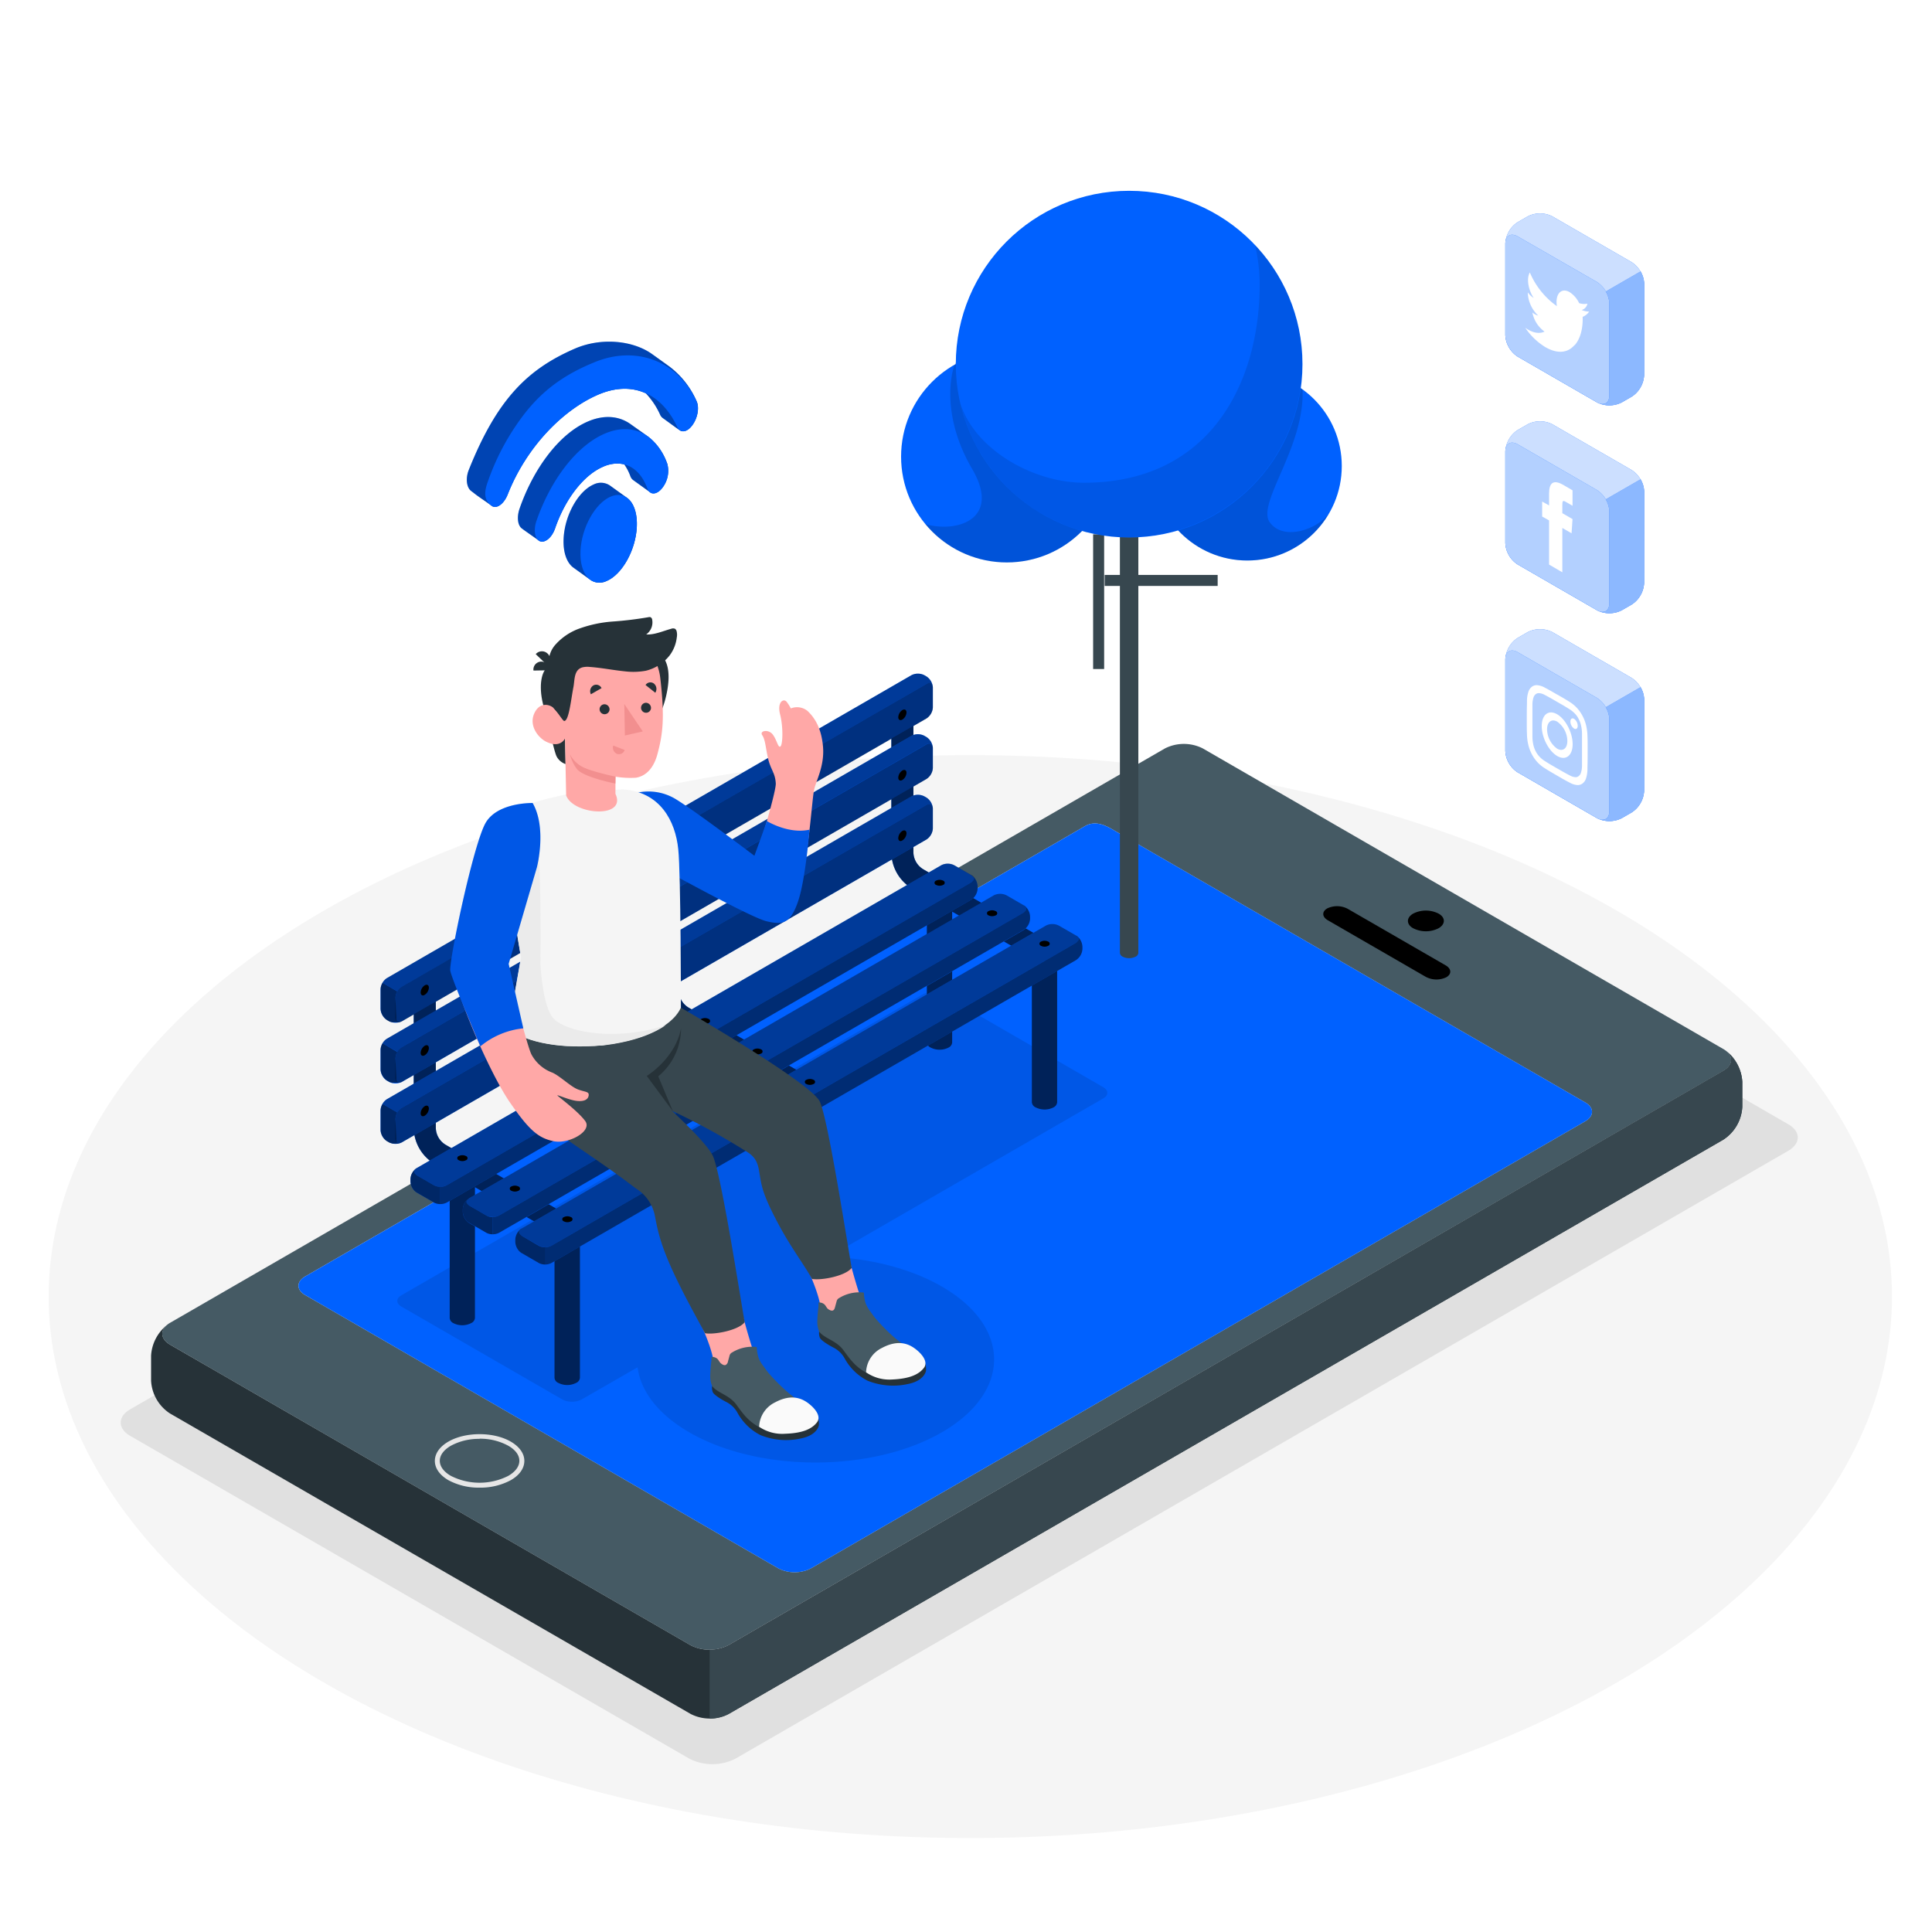 <svg class="animated" id="freepik_stories-online" xmlns="http://www.w3.org/2000/svg" viewBox="0 0 500 500" version="1.1" xmlns:xlink="http://www.w3.org/1999/xlink" xmlns:svgjs="http://svgjs.com/svgjs"><style>svg#freepik_stories-online:not(.animated) .animable {opacity: 0;}svg#freepik_stories-online.animated #freepik--Floor--inject-7 {animation: 1.5s Infinite  linear wind;animation-delay: 0s;}svg#freepik_stories-online.animated #freepik--WiFi--inject-7 {animation: 3s Infinite  linear floating;animation-delay: 0s;}svg#freepik_stories-online.animated #freepik--social-media--inject-7 {animation: 3s Infinite  linear floating;animation-delay: 0s;}            @keyframes wind {                0% {                    transform: rotate( 0deg );                }                25% {                    transform: rotate( 1deg );                }                75% {                    transform: rotate( -1deg );                }            }                    @keyframes floating {                0% {                    opacity: 1;                    transform: translateY(0px);                }                50% {                    transform: translateY(-10px);                }                100% {                    opacity: 1;                    transform: translateY(0px);                }            }        </style><g id="freepik--Floor--inject-7" class="animable animator-active" style="transform-origin: 251.12px 335.56px;"><ellipse id="freepik--floor--inject-7" cx="251.12" cy="335.56" rx="238.53" ry="140.13" style="fill: rgb(245, 245, 245); transform-origin: 251.12px 335.56px;" class="animable"></ellipse></g><g id="freepik--Shadows--inject-7" class="animable" style="transform-origin: 248.254px 331.275px;"><path id="freepik--Shadow--inject-7" d="M33.71,371.61,178.4,455.14a13.2,13.2,0,0,0,11.93,0L462.79,297.83c3.3-1.9,3.3-5,0-6.88L318.11,207.41a13.2,13.2,0,0,0-11.93,0L33.71,364.72C30.42,366.62,30.42,369.71,33.71,371.61Z" style="fill: rgb(224, 224, 224); transform-origin: 248.254px 331.275px;" class="animable"></path><g id="freepik--shadow--inject-7"><ellipse cx="292" cy="246.5" rx="29" ry="16.74" style="opacity: 0.1; transform-origin: 292px 246.5px;" class="animable"></ellipse></g></g><g id="freepik--Device--inject-7" class="animable" style="transform-origin: 245.005px 318.643px;"><g id="freepik--Mobile--inject-7" class="animable" style="transform-origin: 245.005px 318.643px;"><g id="freepik--device--inject-7" class="animable" style="transform-origin: 245.005px 318.643px;"><path d="M43.38,342.79c-2,1.57-1.81,3.8.65,5.21l134.72,77.79a10.88,10.88,0,0,0,9.8,0L446,277.14c2.49-1.44,2.7-3.71.58-5.28a11,11,0,0,1,4.32,8.11v6.48a10.78,10.78,0,0,1-4.9,8.49L188.57,443.58a10.8,10.8,0,0,1-9.81,0L44,365.81a10.8,10.8,0,0,1-4.9-8.49l0-6.49A10.93,10.93,0,0,1,43.38,342.79Z" style="fill: rgb(38, 50, 56); transform-origin: 245px 358.309px;" id="elyp15v5d43tr" class="animable"></path><path d="M44,348l134.72,77.79a10.88,10.88,0,0,0,9.8,0L446,277.14c2.71-1.56,2.71-4.1,0-5.65l-134.72-77.8a10.86,10.86,0,0,0-9.79,0L44,342.35C41.33,343.91,41.32,346.45,44,348ZM280.78,213.81c2.31-1.34,4.72-.57,7,.78l122.5,70.73c2.31,1.33,2.32,3.5,0,4.85L209.86,405.9a9.33,9.33,0,0,1-8.41,0L79,335.17c-2.33-1.34-2.33-3.51,0-4.84Z" style="fill: rgb(69, 90, 100); transform-origin: 245.013px 309.74px;" id="elpxczpjaxbv" class="animable"></path><path d="M446.59,271.86a11,11,0,0,1,4.32,8.11v6.48a10.79,10.79,0,0,1-4.9,8.49L188.57,443.58a10,10,0,0,1-4.92,1.18V427a10,10,0,0,0,4.91-1.17L446,277.14C448.5,275.7,448.71,273.43,446.59,271.86Z" style="fill: rgb(55, 71, 79); transform-origin: 317.28px 358.311px;" id="elzgn41kgawyh" class="animable"></path><path d="M365.73,240.23c-1.81-1-1.81-2.75,0-3.79a7.25,7.25,0,0,1,6.57,0c1.82,1,1.82,2.74,0,3.79A7.25,7.25,0,0,1,365.73,240.23Z" id="el6snu4bxz544" class="animable" style="transform-origin: 369.019px 238.335px;"></path><path d="M124.12,385a16.5,16.5,0,0,1-8.06-1.92h0c-2.27-1.32-3.52-3.1-3.52-5s1.25-3.7,3.52-5c4.44-2.56,11.67-2.56,16.11,0,2.28,1.32,3.53,3.1,3.53,5s-1.25,3.71-3.53,5A16.49,16.49,0,0,1,124.12,385Zm0-12.62a15.19,15.19,0,0,0-7.42,1.77c-1.85,1.07-2.88,2.46-2.88,3.9s1,2.84,2.88,3.91h0a16.42,16.42,0,0,0,14.83,0c1.86-1.07,2.88-2.46,2.88-3.91s-1-2.83-2.88-3.9A15.15,15.15,0,0,0,124.12,372.34Z" style="fill: rgb(230, 230, 230); transform-origin: 124.12px 378.082px;" id="el79ux5zp3j3k" class="animable"></path><path d="M369,252.81l-25.35-14.64c-1.52-.87-1.59-2.25-.17-3.07a5.92,5.92,0,0,1,5.31.1l25.36,14.64c1.51.88,1.58,2.25.16,3.07A5.89,5.89,0,0,1,369,252.81Z" id="elmv9s4iz8089" class="animable" style="transform-origin: 358.896px 244.007px;"></path><path d="M280.78,213.81c2.31-1.34,4.72-.57,7,.78l122.5,70.73c2.31,1.33,2.32,3.5,0,4.85L209.86,405.9a9.33,9.33,0,0,1-8.41,0L79,335.17c-2.33-1.34-2.33-3.51,0-4.84Z" style="fill: rgb(0, 97, 255); transform-origin: 244.634px 310.006px;" id="ela3dqj6u8im4" class="animable"></path></g></g></g><g id="freepik--Plants--inject-7" class="animable" style="transform-origin: 292.403px 148.679px;"><g id="freepik--Tree--inject-7" class="animable" style="transform-origin: 292.403px 148.679px;"><g id="elk8ob0b2q9ea"><rect x="282.9" y="138.28" width="2.85" height="34.86" style="fill: rgb(55, 71, 79); transform-origin: 284.325px 155.71px; transform: rotate(-26.91deg);" class="animable"></rect></g><g id="el7lv240jh1v9"><rect x="285.89" y="148.79" width="29.24" height="2.85" style="fill: rgb(55, 71, 79); transform-origin: 300.51px 150.215px; transform: rotate(-58.24deg);" class="animable"></rect></g><path d="M289.83,134.08v112.5a1.2,1.2,0,0,0,.7,1,3.77,3.77,0,0,0,3.37,0,1.18,1.18,0,0,0,.7-1V134.08Z" style="fill: rgb(55, 71, 79); transform-origin: 292.215px 191.029px;" id="el7edeoabmkn8" class="animable"></path><g id="ellpjpj2ccs3"><circle cx="260.57" cy="118.18" r="27.37" style="fill: rgb(0, 97, 255); transform-origin: 260.57px 118.18px; transform: rotate(-82.98deg);" class="animable"></circle></g><g id="el738ilx4foeu"><path d="M251.6,121.38c-7.86-13.45-5.59-24.4-4.52-27,1.74-4.23,8.58-3.55,13.49-3.55a27.37,27.37,0,1,1-21.12,44.79C247.56,138,259.23,134.44,251.6,121.38Z" style="opacity: 0.15; transform-origin: 263.69px 118.18px;" class="animable"></path></g><g id="elj3sx0oiy0tk"><circle cx="322.8" cy="120.61" r="24.45" style="fill: rgb(0, 97, 255); transform-origin: 322.8px 120.61px; transform: rotate(-22.5deg);" class="animable"></circle></g><g id="elqvn7n475cdk"><path d="M322.8,96.16a24.35,24.35,0,0,1,14.29,4.61c.66,14.94-12,29.5-8.48,34.4s12.28,1.89,15.32-2.27A24.45,24.45,0,1,1,322.8,96.16Z" style="opacity: 0.15; transform-origin: 321.137px 120.61px;" class="animable"></path></g><circle cx="292.22" cy="94.24" r="44.86" style="fill: rgb(0, 97, 255); transform-origin: 292.22px 94.24px;" id="elrzuflgkzi7" class="animable"></circle><g id="el94hutdyn5k"><path d="M324.8,63.43A45.32,45.32,0,0,1,326,73.66c0,24.78-12.39,51.27-45.5,51.27-12.83,0-28-8.32-31.93-20.44a44.79,44.79,0,0,0,4.83,12.19h0c.31.52.62,1,1,1.55l0,.07a44.6,44.6,0,0,0,5.52,7l.24.26c.33.34.68.68,1,1l.4.38c.33.31.67.61,1,.91l.47.41c.33.29.67.57,1,.85l.5.39,1.06.82.3.21c.74.54,1.49,1.05,2.26,1.54l.58.37c.32.2.65.38,1,.57l.78.45.95.51.85.44.95.45.91.41.94.41,1,.39c.3.12.6.24.9.34l1.31.45,1.17.36c.45.13.9.27,1.36.39l.88.21,1.14.26.94.19,1.12.2,1,.15,1.14.14,1,.11,1.22.09.91.06,1.61,0h.51A44.84,44.84,0,0,0,324.8,63.43Z" style="opacity: 0.1; transform-origin: 292.787px 101.225px;" class="animable"></path></g></g></g><g id="freepik--WiFi--inject-7" class="animable" style="transform-origin: 150.726px 119.61px;"><g id="freepik--wifi--inject-7" class="animable" style="transform-origin: 150.726px 119.61px;"><path d="M157.88,125.67a4.18,4.18,0,0,0-4.26-.28c-4,1.75-7.5,8-7.76,14.06-.16,3.58.86,6.25,2.55,7.46l4.4,3.17a4.15,4.15,0,0,0,4.23.26c4-1.74,7.5-8,7.77-14.06.15-3.55-.85-6.21-2.52-7.43Z" style="fill: rgb(0, 97, 255); transform-origin: 155.334px 137.867px;" id="elj7sx1gfa3so" class="animable"></path><g id="elczoxyekfurm"><path d="M157.88,125.67a4.18,4.18,0,0,0-4.26-.28c-4,1.75-7.5,8-7.76,14.06-.16,3.58.86,6.25,2.55,7.46l4.4,3.17a4.15,4.15,0,0,0,4.23.26c4-1.74,7.5-8,7.77-14.06.15-3.55-.85-6.21-2.52-7.43Z" style="opacity: 0.3; transform-origin: 155.334px 137.867px;" class="animable"></path></g><path d="M163.27,109.82c-3-2.18-6.9-2.57-11.19-.71-7.34,3.17-14,12.1-17.62,22.54-.73,2.12-.5,4.26.54,5.07h0c1.22.94,3.32,2.33,4.36,3.13h0c1.32,1,3.38-.46,4.3-3.14,2.54-7.39,7.24-13.69,12.4-15.92a8.5,8.5,0,0,1,5.49-.62,13.23,13.23,0,0,1,1.59,3.07,2.13,2.13,0,0,0,.72,1l4.39,3.16c.94.67,2.36.09,3.46-1.59v0a7.11,7.11,0,0,0,1-5.72,15,15,0,0,0-5-7.12Z" style="fill: rgb(0, 97, 255); transform-origin: 153.481px 124.044px;" id="elg3odns1o9gt" class="animable"></path><g id="elrmdz3wwe2yf"><path d="M163.27,109.82c-3-2.18-6.9-2.57-11.19-.71-7.34,3.17-14,12.1-17.62,22.54-.73,2.12-.5,4.26.54,5.07h0c1.22.94,3.32,2.33,4.36,3.13h0c1.32,1,3.38-.46,4.3-3.14,2.54-7.39,7.24-13.69,12.4-15.92a8.5,8.5,0,0,1,5.49-.62,13.23,13.23,0,0,1,1.59,3.07,2.13,2.13,0,0,0,.72,1l4.39,3.16c.94.67,2.36.09,3.46-1.59v0a7.11,7.11,0,0,0,1-5.72,15,15,0,0,0-5-7.12Z" style="opacity: 0.3; transform-origin: 153.481px 124.044px;" class="animable"></path></g><path d="M180.26,103.77a22.45,22.45,0,0,0-7-8.9c-.75-.55-3.72-2.68-4.45-3.2-4.89-3.52-13.05-4.44-20-1.46-12.19,5.29-20.14,13-27.49,31.41-.89,2.24-.55,4.53.57,5.41l.91.7c1.27,1,3.24,2.25,4.36,3.13l0,0c1.27,1,3.22-.38,4.22-2.92,4.92-12.46,14.43-21.92,23.35-25.78,4.61-2,8.85-2,12.42-.36a20.15,20.15,0,0,1,3.69,5.53,2.15,2.15,0,0,0,.68.86c.64.45,4.1,3,4.36,3.14.95.68,2.36.13,3.46-1.55C180.64,107.9,181,105.32,180.26,103.77Z" style="fill: rgb(0, 97, 255); transform-origin: 150.726px 109.805px;" id="el15hu7csa9m8" class="animable"></path><g id="elfyzvu5a0e2j"><path d="M180.26,103.77a22.45,22.45,0,0,0-7-8.9c-.75-.55-3.72-2.68-4.45-3.2-4.89-3.52-13.05-4.44-20-1.46-12.19,5.29-20.14,13-27.49,31.41-.89,2.24-.55,4.53.57,5.41l.91.7c1.27,1,3.24,2.25,4.36,3.13l0,0c1.27,1,3.22-.38,4.22-2.92,4.92-12.46,14.43-21.92,23.35-25.78,4.61-2,8.85-2,12.42-.36a20.15,20.15,0,0,1,3.69,5.53,2.15,2.15,0,0,0,.68.86c.64.45,4.1,3,4.36,3.14.95.68,2.36.13,3.46-1.55C180.64,107.9,181,105.32,180.26,103.77Z" style="opacity: 0.3; transform-origin: 150.726px 109.805px;" class="animable"></path></g><path d="M164.81,136.28c-.27,6-3.74,12.32-7.77,14.06s-7.07-1.72-6.81-7.74S154,130.28,158,128.54,165.07,130.26,164.81,136.28Z" style="fill: rgb(0, 97, 255); transform-origin: 157.52px 139.44px;" id="eljv1bkwezvf" class="animable"></path><path d="M156.45,112.25c-7.34,3.18-14,12.1-17.61,22.55-.74,2.11-.51,4.26.53,5.06h0c1.32,1,3.38-.46,4.3-3.14,2.54-7.39,7.24-13.69,12.4-15.92s9.48.16,11.45,5.59c.72,2,2.74,1.7,4.2-.53v0a7.11,7.11,0,0,0,1-5.72C169.91,112.47,163.8,109.07,156.45,112.25Z" style="fill: rgb(0, 97, 255); transform-origin: 155.672px 125.619px;" id="el8npgdr5ejpd" class="animable"></path><path d="M154.17,93.62c-8,3.2-13.49,7.25-18.15,13.1a62.17,62.17,0,0,0-9.76,17.9c-.83,2.26-1.27,4.66.94,6.24l0,0c1.27,1,3.22-.38,4.22-2.92,4.92-12.46,14.43-21.92,23.35-25.78s16.49-.28,20.48,8.31c.82,1.76,2.72,1.46,4.13-.69h0c1.24-1.9,1.58-4.48.86-6C175.36,93.28,164.55,89.47,154.17,93.62Z" style="fill: rgb(0, 97, 255); transform-origin: 153.098px 111.581px;" id="el16njoy629r4" class="animable"></path></g></g><g id="freepik--social-media--inject-7" class="animable" style="transform-origin: 407.55px 133.865px;"><g id="freepik--social-icons--inject-7" class="animable" style="transform-origin: 407.55px 133.865px;"><path d="M422.3,67.86,401.75,56a7,7,0,0,0-6.38,0l-2.6,1.5A7,7,0,0,0,389.58,63V86.75a7.06,7.06,0,0,0,3.19,5.53l20.55,11.86a7,7,0,0,0,6.38,0l2.6-1.5a7.06,7.06,0,0,0,3.19-5.52V73.39A7.06,7.06,0,0,0,422.3,67.86Z" style="fill: rgb(0, 97, 255); transform-origin: 407.535px 80.07px;" id="el4mpowmw3o8c" class="animable"></path><g id="eljek286ethhe"><path d="M422.3,67.86,401.75,56a7,7,0,0,0-6.38,0l-2.6,1.5A7,7,0,0,0,389.58,63V86.75a7.06,7.06,0,0,0,3.19,5.53l20.55,11.86a7,7,0,0,0,6.38,0l2.6-1.5a7.06,7.06,0,0,0,3.19-5.52V73.39A7.06,7.06,0,0,0,422.3,67.86Z" style="fill: rgb(255, 255, 255); opacity: 0.8; transform-origin: 407.535px 80.07px;" class="animable"></path></g><path d="M413.32,73,392.77,61.18c-1.76-1-3.19-.19-3.19,1.84V86.75a7.06,7.06,0,0,0,3.19,5.53l20.55,11.86c1.76,1,3.19.19,3.19-1.84V78.57A7.08,7.08,0,0,0,413.32,73Z" style="fill: rgb(0, 97, 255); transform-origin: 403.045px 82.66px;" id="el8czoa4paff" class="animable"></path><g id="elcvlbmm2wanu"><path d="M413.32,73,392.77,61.18c-1.76-1-3.19-.19-3.19,1.84V86.75a7.06,7.06,0,0,0,3.19,5.53l20.55,11.86c1.76,1,3.19.19,3.19-1.84V78.57A7.08,7.08,0,0,0,413.32,73Z" style="fill: rgb(255, 255, 255); opacity: 0.7; transform-origin: 403.045px 82.66px;" class="animable"></path></g><path d="M425.49,97.12a7.06,7.06,0,0,1-3.19,5.52l-2.6,1.5a7.15,7.15,0,0,1-5.84.26c1.51.57,2.65-.28,2.65-2.1V78.57a6.57,6.57,0,0,0-.93-3.14l9-5.19a6.51,6.51,0,0,1,.94,3.15Z" style="fill: rgb(0, 97, 255); transform-origin: 419.69px 87.571px;" id="elfyn8zmnr3bp" class="animable"></path><g id="elskiqskt4ha"><path d="M425.49,97.12a7.06,7.06,0,0,1-3.19,5.52l-2.6,1.5a7.15,7.15,0,0,1-5.84.26c1.51.57,2.65-.28,2.65-2.1V78.57a6.57,6.57,0,0,0-.93-3.14l9-5.19a6.51,6.51,0,0,1,.94,3.15Z" style="fill: rgb(255, 255, 255); opacity: 0.55; transform-origin: 419.69px 87.571px;" class="animable"></path></g><path d="M407.53,89.33C409,87.68,409.69,85,409.59,82a3.8,3.8,0,0,0,1.69-1.36,4.91,4.91,0,0,1-1.94-.41,2.1,2.1,0,0,0,1.48-1.64,4.19,4.19,0,0,1-2.14-.14,6.85,6.85,0,0,0-2.47-2.85c-2.18-1.26-3.78.53-3.29,3.63a20.37,20.37,0,0,1-7-8.72c-.89,1.51-.46,4.41,1,6.61a5.9,5.9,0,0,1-1.53-1.44,8.52,8.52,0,0,0,2.71,6,3.78,3.78,0,0,1-1.52-.81,7.9,7.9,0,0,0,3.15,4.95c-1.42.67-3.21.3-5-1a16.93,16.93,0,0,0,5.18,5c3.34,1.93,5.91,1.41,7.54-.48" style="fill: rgb(255, 255, 255); transform-origin: 403.005px 80.773px;" id="elxbw3zg3ubo" class="animable"></path><path d="M422.3,121.66,401.75,109.8a7,7,0,0,0-6.38,0l-2.6,1.49a7.08,7.08,0,0,0-3.19,5.53v23.73a7,7,0,0,0,3.19,5.52l20.55,11.87a7,7,0,0,0,6.38,0l2.6-1.5a7.06,7.06,0,0,0,3.19-5.53V127.19A7.06,7.06,0,0,0,422.3,121.66Z" style="fill: rgb(0, 97, 255); transform-origin: 407.535px 133.87px;" id="elw8vc8a6qgpr" class="animable"></path><g id="ela6irsz7yh9b"><path d="M422.3,121.66,401.75,109.8a7,7,0,0,0-6.38,0l-2.6,1.49a7.08,7.08,0,0,0-3.19,5.53v23.73a7,7,0,0,0,3.19,5.52l20.55,11.87a7,7,0,0,0,6.38,0l2.6-1.5a7.06,7.06,0,0,0,3.19-5.53V127.19A7.06,7.06,0,0,0,422.3,121.66Z" style="fill: rgb(255, 255, 255); opacity: 0.8; transform-origin: 407.535px 133.87px;" class="animable"></path></g><path d="M389.58,116.82c0-2,1.43-2.86,3.19-1.84l20.55,11.86a7.06,7.06,0,0,1,3.19,5.53V156.1c0,2-1.43,2.86-3.19,1.84l-20.55-11.87a7,7,0,0,1-3.19-5.52Z" style="fill: rgb(0, 97, 255); transform-origin: 403.045px 136.46px;" id="elrvagtlkr7jm" class="animable"></path><g id="elsnh7sn7ptl"><path d="M389.58,116.82c0-2,1.43-2.86,3.19-1.84l20.55,11.86a7.06,7.06,0,0,1,3.19,5.53V156.1c0,2-1.43,2.86-3.19,1.84l-20.55-11.87a7,7,0,0,1-3.19-5.52Z" style="fill: rgb(255, 255, 255); opacity: 0.7; transform-origin: 403.045px 136.46px;" class="animable"></path></g><path d="M425.49,150.91a7.06,7.06,0,0,1-3.19,5.53l-2.6,1.5a7.15,7.15,0,0,1-5.84.26c1.51.56,2.65-.28,2.65-2.1V132.37a6.61,6.61,0,0,0-.93-3.15l9-5.18a6.51,6.51,0,0,1,.94,3.15Z" style="fill: rgb(0, 97, 255); transform-origin: 419.69px 141.371px;" id="elwjzzj0at2cf" class="animable"></path><g id="el3avg7gl8zi"><path d="M425.49,150.91a7.06,7.06,0,0,1-3.19,5.53l-2.6,1.5a7.15,7.15,0,0,1-5.84.26c1.51.56,2.65-.28,2.65-2.1V132.37a6.61,6.61,0,0,0-.93-3.15l9-5.18a6.51,6.51,0,0,1,.94,3.15Z" style="fill: rgb(255, 255, 255); opacity: 0.55; transform-origin: 419.69px 141.371px;" class="animable"></path></g><path d="M400.9,146.11l3.43,2V136.64l2.39,1.38.25-3.68-2.64-1.53v-2.18c0-.91.13-1.19.79-.81l1.85,1.07v-4l-2.37-1.38c-2.55-1.47-3.7-.63-3.7,2.23v3.06l-1.79-1v3.88l1.79,1Z" style="fill: rgb(255, 255, 255); transform-origin: 403.04px 136.454px;" id="elee327tnz6d" class="animable"></path><path d="M422.3,175.46l-20.55-11.87a7.1,7.1,0,0,0-6.38,0l-2.6,1.5a7.06,7.06,0,0,0-3.19,5.53v23.73a7,7,0,0,0,3.19,5.52l20.55,11.87a7.1,7.1,0,0,0,6.38,0l2.6-1.5a7.06,7.06,0,0,0,3.19-5.53V181A7.06,7.06,0,0,0,422.3,175.46Z" style="fill: rgb(0, 97, 255); transform-origin: 407.535px 187.665px;" id="elexvngczcsl5" class="animable"></path><g id="elfrk5prm2lb4"><path d="M422.3,175.46l-20.55-11.87a7.1,7.1,0,0,0-6.38,0l-2.6,1.5a7.06,7.06,0,0,0-3.19,5.53v23.73a7,7,0,0,0,3.19,5.52l20.55,11.87a7.1,7.1,0,0,0,6.38,0l2.6-1.5a7.06,7.06,0,0,0,3.19-5.53V181A7.06,7.06,0,0,0,422.3,175.46Z" style="fill: rgb(255, 255, 255); opacity: 0.8; transform-origin: 407.535px 187.665px;" class="animable"></path></g><path d="M389.58,170.62c0-2,1.43-2.86,3.19-1.84l20.55,11.86a7.06,7.06,0,0,1,3.19,5.53V209.9c0,2-1.43,2.85-3.19,1.84l-20.55-11.87a7,7,0,0,1-3.19-5.52Z" style="fill: rgb(0, 97, 255); transform-origin: 403.045px 190.258px;" id="eljcadhzguzl" class="animable"></path><g id="el92tqobnmw6"><path d="M389.58,170.62c0-2,1.43-2.86,3.19-1.84l20.55,11.86a7.06,7.06,0,0,1,3.19,5.53V209.9c0,2-1.43,2.85-3.19,1.84l-20.55-11.87a7,7,0,0,1-3.19-5.52Z" style="fill: rgb(255, 255, 255); opacity: 0.7; transform-origin: 403.045px 190.258px;" class="animable"></path></g><path d="M425.49,204.71a7.06,7.06,0,0,1-3.19,5.53l-2.6,1.5a7.11,7.11,0,0,1-5.84.25c1.51.57,2.65-.28,2.65-2.09V186.17a6.61,6.61,0,0,0-.93-3.15l9-5.18a6.51,6.51,0,0,1,.94,3.14Z" style="fill: rgb(0, 97, 255); transform-origin: 419.69px 195.17px;" id="elosukebcr5nl" class="animable"></path><g id="eliw0np07sjzm"><path d="M425.49,204.71a7.06,7.06,0,0,1-3.19,5.53l-2.6,1.5a7.11,7.11,0,0,1-5.84.25c1.51.57,2.65-.28,2.65-2.09V186.17a6.61,6.61,0,0,0-.93-3.15l9-5.18a6.51,6.51,0,0,1,.94,3.14Z" style="fill: rgb(255, 255, 255); opacity: 0.55; transform-origin: 419.69px 195.17px;" class="animable"></path></g><path d="M403,181.65c2.11,1.21,2.36,1.37,3.19,1.9a7.28,7.28,0,0,1,1.46,1.2,5.42,5.42,0,0,1,.9,1.31,6.35,6.35,0,0,1,.59,1.55,9.58,9.58,0,0,1,.28,2.11c0,1.12,0,1.46,0,4.26s0,3.14,0,4.22a5.8,5.8,0,0,1-.28,1.8,1.66,1.66,0,0,1-.59.86,1.23,1.23,0,0,1-.9.27,3.56,3.56,0,0,1-1.46-.49c-.83-.43-1.08-.56-3.19-1.77s-2.35-1.37-3.18-1.9a6.66,6.66,0,0,1-1.46-1.21,5.75,5.75,0,0,1-.91-1.31,7,7,0,0,1-.59-1.54,10.67,10.67,0,0,1-.27-2.11c0-1.13,0-1.47,0-4.27s0-3.13,0-4.22a6.24,6.24,0,0,1,.27-1.79,1.77,1.77,0,0,1,.59-.87,1.26,1.26,0,0,1,.91-.26,3.52,3.52,0,0,1,1.46.48c.83.43,1.08.56,3.18,1.78m0-1.89c-2.13-1.24-2.4-1.38-3.24-1.82a4.74,4.74,0,0,0-1.92-.61,2,2,0,0,0-1.39.4,2.68,2.68,0,0,0-.91,1.34,7.62,7.62,0,0,0-.36,2.34c0,1.1-.05,1.45-.05,4.3s0,3.21.05,4.36a12.52,12.52,0,0,0,.36,2.76,10.17,10.17,0,0,0,.91,2.38,9.52,9.52,0,0,0,1.39,2,9.17,9.17,0,0,0,1.92,1.59c.84.54,1.11.7,3.24,1.94s2.41,1.38,3.25,1.81a4.8,4.8,0,0,0,1.91.62,2,2,0,0,0,1.4-.41,2.64,2.64,0,0,0,.91-1.34,7.87,7.87,0,0,0,.36-2.33c0-1.1.05-1.45.05-4.31s0-3.21-.05-4.35a13.15,13.15,0,0,0-.36-2.76,10.23,10.23,0,0,0-.91-2.39,9.35,9.35,0,0,0-3.31-3.61c-.84-.53-1.11-.7-3.25-1.93" style="fill: rgb(255, 255, 255); transform-origin: 403.005px 190.25px;" id="eliw0rjl8dq7" class="animable"></path><path d="M403,184.86c-2.23-1.29-4,.08-4,3.06s1.81,6.44,4,7.73,4-.08,4-3.06-1.81-6.44-4-7.73m0,8.9a6.3,6.3,0,0,1-2.62-5c0-1.93,1.17-2.82,2.62-2a6.27,6.27,0,0,1,2.63,5c0,1.94-1.18,2.82-2.63,2" style="fill: rgb(255, 255, 255); transform-origin: 403px 190.255px;" id="el4fb9hvseovp" class="animable"></path><path d="M406.42,186.74a2.25,2.25,0,0,0,.95,1.81c.52.3.94,0,.94-.72a2.26,2.26,0,0,0-.94-1.8c-.53-.3-.95,0-.95.71" style="fill: rgb(255, 255, 255); transform-origin: 407.365px 187.29px;" id="elzli8hqhwnpo" class="animable"></path></g></g><g id="freepik--Character--inject-7" class="animable" style="transform-origin: 192.527px 269.095px;"><g id="freepik--shadow--inject-7"><path d="M285.53,281.37l-41.68-24.06a5.45,5.45,0,0,0-5,0l-135,77.93c-1.38.8-1.38,2.08,0,2.88l41.68,24.06a5.51,5.51,0,0,0,5,0L165,353.86c.81,6.13,5.27,12.14,13.39,16.83,18,10.41,47.31,10.41,65.35,0s18.05-27.32,0-37.74c-8.12-4.69-18.51-7.26-29.14-7.73l71-41C286.91,283.45,286.91,282.16,285.53,281.37Z" style="opacity: 0.1; transform-origin: 194.694px 317.6px;" class="animable"></path></g><g id="freepik--Bench--inject-7" class="animable" style="transform-origin: 189.305px 266.394px;"><path d="M207.64,283.92a2.85,2.85,0,0,1-1.43-.39l-30.8-17.78a11,11,0,0,1-5.46-9.46V220.72a2.86,2.86,0,1,1,5.72,0v35.57a5.22,5.22,0,0,0,2.6,4.51l30.8,17.78a2.86,2.86,0,0,1-1.43,5.34Z" style="fill: rgb(0, 97, 255); transform-origin: 190.228px 250.89px;" id="elc2m6mtzorwg" class="animable"></path><path d="M144.76,319.42a2.85,2.85,0,0,1-1.43-.39l-30.8-17.78a11,11,0,0,1-5.46-9.46V256.22a2.86,2.86,0,1,1,5.72,0v35.57a5.22,5.22,0,0,0,2.6,4.51l30.8,17.78a2.86,2.86,0,0,1-1.43,5.34Z" style="fill: rgb(0, 97, 255); transform-origin: 127.348px 286.39px;" id="elhj5aqc62ojl" class="animable"></path><path d="M268.36,248.15a2.84,2.84,0,0,1-1.42-.39L236.13,230a11,11,0,0,1-5.45-9.46V185a2.86,2.86,0,0,1,5.71,0v35.57A5.23,5.23,0,0,0,239,225l30.8,17.78a2.86,2.86,0,0,1-1.43,5.34Z" style="fill: rgb(0, 97, 255); transform-origin: 250.958px 215.229px;" id="elrfmd7tjkgb" class="animable"></path><path d="M150.09,315.87v40.71a1.6,1.6,0,0,1-1,1.32,5.08,5.08,0,0,1-4.59,0,1.6,1.6,0,0,1-1-1.32V315.87Z" style="fill: rgb(0, 97, 255); transform-origin: 146.795px 337.159px;" id="el2cxdoe6wyb7" class="animable"></path><path d="M122.92,300.4v40.7a1.63,1.63,0,0,1-1,1.33,5.08,5.08,0,0,1-4.59,0,1.61,1.61,0,0,1-.95-1.33V300.4Z" style="fill: rgb(0, 97, 255); transform-origin: 119.65px 321.689px;" id="elciuuxtalhhh" class="animable"></path><path d="M273.59,244.57v40.7a1.63,1.63,0,0,1-.95,1.33,5.1,5.1,0,0,1-4.6,0,1.63,1.63,0,0,1-1-1.33v-40.7Z" style="fill: rgb(0, 97, 255); transform-origin: 270.315px 265.859px;" id="elfsno2xv7b7l" class="animable"></path><path d="M246.42,229.09V269.8a1.6,1.6,0,0,1-.95,1.32,5.1,5.1,0,0,1-4.6,0,1.6,1.6,0,0,1-1-1.32V229.09Z" style="fill: rgb(0, 97, 255); transform-origin: 243.145px 250.379px;" id="elhcswnxie9b5" class="animable"></path><g id="ellfd5n3zdirs"><g style="opacity: 0.65; transform-origin: 190.33px 270.378px;" class="animable"><path d="M207.64,283.92a2.85,2.85,0,0,1-1.43-.39l-30.8-17.78a11,11,0,0,1-5.46-9.46V220.72a2.86,2.86,0,1,1,5.72,0v35.57a5.22,5.22,0,0,0,2.6,4.51l30.8,17.78a2.86,2.86,0,0,1-1.43,5.34Z" id="elnylkjjr28bb" class="animable" style="transform-origin: 190.228px 250.89px;"></path><path d="M144.76,319.42a2.85,2.85,0,0,1-1.43-.39l-30.8-17.78a11,11,0,0,1-5.46-9.46V256.22a2.86,2.86,0,1,1,5.72,0v35.57a5.22,5.22,0,0,0,2.6,4.51l30.8,17.78a2.86,2.86,0,0,1-1.43,5.34Z" id="el4l8cxt57pfi" class="animable" style="transform-origin: 127.348px 286.39px;"></path><path d="M268.36,248.15a2.84,2.84,0,0,1-1.42-.39L236.13,230a11,11,0,0,1-5.45-9.46V185a2.86,2.86,0,0,1,5.71,0v35.57A5.23,5.23,0,0,0,239,225l30.8,17.78a2.86,2.86,0,0,1-1.43,5.34Z" id="el7dbn6gytn1g" class="animable" style="transform-origin: 250.958px 215.229px;"></path><path d="M150.09,315.87v40.71a1.6,1.6,0,0,1-1,1.32,5.08,5.08,0,0,1-4.59,0,1.6,1.6,0,0,1-1-1.32V315.87Z" id="el1qr6r0gi525" class="animable" style="transform-origin: 146.795px 337.159px;"></path><path d="M122.92,300.4v40.7a1.63,1.63,0,0,1-1,1.33,5.08,5.08,0,0,1-4.59,0,1.61,1.61,0,0,1-.95-1.33V300.4Z" id="el3806ek1vi1y" class="animable" style="transform-origin: 119.65px 321.689px;"></path><path d="M273.59,244.57v40.7a1.63,1.63,0,0,1-.95,1.33,5.1,5.1,0,0,1-4.6,0,1.63,1.63,0,0,1-1-1.33v-40.7Z" id="elbq2x0x20og5" class="animable" style="transform-origin: 270.315px 265.859px;"></path><path d="M246.42,229.09V269.8a1.6,1.6,0,0,1-.95,1.32,5.1,5.1,0,0,1-4.6,0,1.6,1.6,0,0,1-1-1.32V229.09Z" id="el2p2qyt566a2" class="animable" style="transform-origin: 243.145px 250.379px;"></path></g></g><g id="freepik--Chair--inject-7" class="animable" style="transform-origin: 189.305px 250.796px;"><path d="M100.7,264.29l-.57-.33a3.63,3.63,0,0,1-1.65-2.85V256a3.66,3.66,0,0,1,1.65-2.86L235.9,174.73a3.69,3.69,0,0,1,3.3,0l.57.33a3.66,3.66,0,0,1,1.65,2.86v5.13a3.66,3.66,0,0,1-1.65,2.86L104,264.29A3.62,3.62,0,0,1,100.7,264.29Z" style="fill: rgb(0, 97, 255); transform-origin: 169.95px 219.514px;" id="elljvxazvrfnf" class="animable"></path><g id="elqg77wfuu43"><path d="M239.77,177,104,255.35a3.66,3.66,0,0,0-1.65,2.86v5.13c0,1.05.74,1.48,1.65,1l135.77-78.38a3.66,3.66,0,0,0,1.65-2.86v-5.13C241.42,176.87,240.68,176.44,239.77,177Z" style="opacity: 0.5; transform-origin: 171.885px 220.645px;" class="animable"></path></g><g id="ellclam0j77i"><path d="M239.77,175.06l-.57-.33a3.69,3.69,0,0,0-3.3,0L100.13,253.12A3.28,3.28,0,0,0,99,254.35l3.86,2.23a3.65,3.65,0,0,1,1.17-1.23L239.77,177c.91-.53,1.65-.1,1.65.95A3.66,3.66,0,0,0,239.77,175.06Z" style="opacity: 0.4; transform-origin: 170.21px 215.46px;" class="animable"></path></g><g id="elcglg0jnvry6"><path d="M102.35,258.22a3.47,3.47,0,0,1,.48-1.63L99,254.35a3.67,3.67,0,0,0-.31.67,3.06,3.06,0,0,0-.18,1v5.13a3.71,3.71,0,0,0,1.65,2.86l.22.13.35.19.26.13.07,0,.23.08.14,0,.23.05.17,0,.23,0h.58l.27,0h.06a3.56,3.56,0,0,0,.68-.17l-.24,0h0a1.06,1.06,0,0,1-.26,0l-.08,0a.52.52,0,0,1-.16-.06l-.06,0-.14-.11,0,0a1.74,1.74,0,0,1-.11-.18l0-.05a1.73,1.73,0,0,1-.08-.27v0a1.94,1.94,0,0,1,0-.36Z" style="opacity: 0.6; transform-origin: 101.08px 259.47px;" class="animable"></path></g><path d="M100.7,280l-.57-.33a3.66,3.66,0,0,1-1.65-2.86v-5.13a3.63,3.63,0,0,1,1.65-2.85L235.9,190.41a3.62,3.62,0,0,1,3.3,0l.57.33a3.66,3.66,0,0,1,1.65,2.86v5.12a3.63,3.63,0,0,1-1.65,2.86L104,280A3.62,3.62,0,0,1,100.7,280Z" style="fill: rgb(0, 97, 255); transform-origin: 169.95px 235.205px;" id="el6hnmx2fvsfm" class="animable"></path><g id="elp0rsn1acvul"><path d="M239.77,192.65,104,271a3.66,3.66,0,0,0-1.65,2.86V279c0,1.05.74,1.48,1.65,1l135.77-78.38a3.66,3.66,0,0,0,1.65-2.86V193.6C241.42,192.55,240.68,192.12,239.77,192.65Z" style="opacity: 0.5; transform-origin: 171.885px 236.309px;" class="animable"></path></g><g id="elqnwh55c0srk"><path d="M239.77,190.74l-.57-.33a3.69,3.69,0,0,0-3.3,0L100.13,268.8A3.28,3.28,0,0,0,99,270l3.86,2.23A3.65,3.65,0,0,1,104,271l135.77-78.38c.91-.53,1.65-.1,1.65.95A3.66,3.66,0,0,0,239.77,190.74Z" style="opacity: 0.4; transform-origin: 170.21px 231.125px;" class="animable"></path></g><g id="elphmwh9gypus"><path d="M102.35,273.89a3.47,3.47,0,0,1,.48-1.63L99,270a3.39,3.39,0,0,0-.31.67,3,3,0,0,0-.18,1v5.12a3.38,3.38,0,0,0,.51,1.66,3.22,3.22,0,0,0,1.14,1.2l.22.13.35.2.26.12.07,0,.23.08.14.05.23,0a1,1,0,0,0,.17,0l.23,0h.58l.27,0h.06a3.57,3.57,0,0,0,.68-.18,1,1,0,0,1-.24.05h0a1.09,1.09,0,0,1-.26,0l-.08,0-.16-.06-.06-.05a.49.49,0,0,1-.14-.11l0-.05a.78.78,0,0,1-.11-.18l0,0a1.73,1.73,0,0,1-.08-.27h0a2,2,0,0,1,0-.36Z" style="opacity: 0.6; transform-origin: 101.08px 275.117px;" class="animable"></path></g><path d="M100.7,295.64l-.57-.32a3.66,3.66,0,0,1-1.65-2.86v-5.13a3.66,3.66,0,0,1,1.65-2.86L235.9,206.09a3.62,3.62,0,0,1,3.3,0l.57.32a3.66,3.66,0,0,1,1.65,2.86v5.13a3.66,3.66,0,0,1-1.65,2.86L104,295.64A3.62,3.62,0,0,1,100.7,295.64Z" style="fill: rgb(0, 97, 255); transform-origin: 169.95px 250.865px;" id="elf9cl2thx4yv" class="animable"></path><g id="elm1vi30gc3u"><path d="M239.77,208.32,104,286.7a3.66,3.66,0,0,0-1.65,2.86v5.13c0,1.05.74,1.48,1.65.95l135.77-78.38a3.66,3.66,0,0,0,1.65-2.86v-5.13C241.42,208.22,240.68,207.79,239.77,208.32Z" style="opacity: 0.5; transform-origin: 171.885px 251.98px;" class="animable"></path></g><g id="elwu7jaeplko"><path d="M239.77,206.41l-.57-.33a3.69,3.69,0,0,0-3.3,0L100.13,284.47A3.28,3.28,0,0,0,99,285.7l3.86,2.23A3.65,3.65,0,0,1,104,286.7l135.77-78.38c.91-.53,1.65-.1,1.65,1A3.66,3.66,0,0,0,239.77,206.41Z" style="opacity: 0.4; transform-origin: 170.21px 246.81px;" class="animable"></path></g><g id="el2nzqsoa3h43"><path d="M102.35,289.56a3.51,3.51,0,0,1,.48-1.63L99,285.7a3.67,3.67,0,0,0-.31.67,3,3,0,0,0-.18,1v5.13a3.41,3.41,0,0,0,.51,1.66,3.27,3.27,0,0,0,1.14,1.19l.22.13.35.2a1.23,1.23,0,0,0,.26.12l.07,0,.23.07.14.05.23.05.17,0,.23,0h.58l.27,0h.06a3,3,0,0,0,.68-.18,1,1,0,0,1-.24.05h0a.74.74,0,0,1-.26,0l-.08,0-.16-.06-.06,0a.81.81,0,0,1-.14-.12l0-.05a1,1,0,0,1-.11-.17l0-.05a2.29,2.29,0,0,1-.08-.28h0a2,2,0,0,1,0-.36Z" style="opacity: 0.6; transform-origin: 101.08px 290.835px;" class="animable"></path></g><path d="M133.31,320.78v.65a3.63,3.63,0,0,0,1.65,2.86l4.45,2.57a3.69,3.69,0,0,0,3.3,0l135.76-78.39a3.62,3.62,0,0,0,1.65-2.86V245a3.6,3.6,0,0,0-1.65-2.85L274,239.53a3.69,3.69,0,0,0-3.3,0L135,317.92A3.63,3.63,0,0,0,133.31,320.78Z" style="fill: rgb(0, 97, 255); transform-origin: 206.715px 283.195px;" id="elnu4ztwg0gr" class="animable"></path><g id="elyqdikijc1g"><path d="M142.71,322.39,278.47,244a1,1,0,0,0,0-1.9L274,239.53a3.69,3.69,0,0,0-3.3,0L135,317.92a1,1,0,0,0,0,1.9l4.45,2.57A3.69,3.69,0,0,0,142.71,322.39Z" style="opacity: 0.4; transform-origin: 206.735px 280.955px;" class="animable"></path></g><g id="elj98sawm04ra"><path d="M278.64,242.2c.74.53.68,1.31-.16,1.8L142.71,322.39a3.45,3.45,0,0,1-1.66.39v4.47a3.45,3.45,0,0,0,1.66-.39l135.77-78.39a3.68,3.68,0,0,0,1.65-2.86V245A3.67,3.67,0,0,0,278.64,242.2Z" style="opacity: 0.55; transform-origin: 210.59px 284.725px;" class="animable"></path></g><g id="eldy0atm7p209"><path d="M139.4,322.39,135,319.82c-.79-.46-.89-1.17-.3-1.69a3.67,3.67,0,0,0-1.35,2.65v.65a3.74,3.74,0,0,0,1,2.35,3.05,3.05,0,0,0,.64.51l4.44,2.57a3.44,3.44,0,0,0,1.65.39v-4.47A3.44,3.44,0,0,1,139.4,322.39Z" style="opacity: 0.6; transform-origin: 137.215px 322.69px;" class="animable"></path></g><path d="M119.77,313v.65a3.63,3.63,0,0,0,1.65,2.86l4.44,2.57a3.69,3.69,0,0,0,3.3,0l135.77-78.39a3.66,3.66,0,0,0,1.65-2.86v-.66a3.63,3.63,0,0,0-1.65-2.85l-4.44-2.57a3.69,3.69,0,0,0-3.3,0L121.42,310.1A3.63,3.63,0,0,0,119.77,313Z" style="fill: rgb(0, 97, 255); transform-origin: 193.175px 275.415px;" id="el7pif0p0b4ju" class="animable"></path><g id="elzdt93r4s5w"><path d="M129.16,314.57l135.77-78.39a1,1,0,0,0,0-1.9l-4.44-2.57a3.69,3.69,0,0,0-3.3,0L121.42,310.1a1,1,0,0,0,0,1.9l4.44,2.57A3.69,3.69,0,0,0,129.16,314.57Z" style="opacity: 0.4; transform-origin: 193.175px 273.14px;" class="animable"></path></g><g id="elk8iicb3mq3"><path d="M265.1,234.38c.73.53.68,1.31-.17,1.8L129.16,314.57a3.44,3.44,0,0,1-1.65.39v4.47a3.44,3.44,0,0,0,1.65-.39l135.77-78.39a3.65,3.65,0,0,0,1.65-2.86v-.66A3.69,3.69,0,0,0,265.1,234.38Z" style="opacity: 0.55; transform-origin: 197.045px 276.905px;" class="animable"></path></g><g id="elsup8n68pi6"><path d="M125.86,314.57,121.42,312c-.8-.46-.9-1.17-.3-1.69a3.65,3.65,0,0,0-1.35,2.65v.65a3.72,3.72,0,0,0,1,2.35,3.1,3.1,0,0,0,.65.51l4.44,2.57a3.38,3.38,0,0,0,1.65.39V315A3.38,3.38,0,0,1,125.86,314.57Z" style="opacity: 0.6; transform-origin: 123.64px 314.87px;" class="animable"></path></g><path d="M106.22,305.14v.65a3.63,3.63,0,0,0,1.65,2.86l4.44,2.57a3.69,3.69,0,0,0,3.3,0l135.77-78.39A3.66,3.66,0,0,0,253,230v-.66a3.66,3.66,0,0,0-1.65-2.86l-4.44-2.56a3.69,3.69,0,0,0-3.3,0L107.87,302.28A3.63,3.63,0,0,0,106.22,305.14Z" style="fill: rgb(0, 97, 255); transform-origin: 179.61px 267.57px;" id="elxh7zn49mull" class="animable"></path><g id="el7ala90cmf7j"><path d="M107.87,304.18l4.44,2.57a3.69,3.69,0,0,0,3.3,0l135.77-78.39a1,1,0,0,0,0-1.91l-4.44-2.56a3.69,3.69,0,0,0-3.3,0L107.87,302.28A1,1,0,0,0,107.87,304.18Z" style="opacity: 0.4; transform-origin: 179.633px 265.32px;" class="animable"></path></g><g id="elcdpblnyffov"><path d="M251.55,226.56c.73.53.68,1.31-.17,1.8L115.61,306.75a3.41,3.41,0,0,1-1.65.39v4.47a3.41,3.41,0,0,0,1.65-.39l135.77-78.39A3.65,3.65,0,0,0,253,230v-.66A3.69,3.69,0,0,0,251.55,226.56Z" style="opacity: 0.55; transform-origin: 183.48px 269.085px;" class="animable"></path></g><g id="elt3n0ajjlve9"><path d="M112.31,306.75l-4.44-2.57c-.8-.46-.89-1.17-.3-1.69a3.65,3.65,0,0,0-1.35,2.65v.65a3.73,3.73,0,0,0,1,2.34,3.09,3.09,0,0,0,.65.52l4.44,2.57a3.41,3.41,0,0,0,1.65.39v-4.47A3.41,3.41,0,0,1,112.31,306.75Z" style="opacity: 0.6; transform-origin: 110.09px 307.05px;" class="animable"></path></g><path d="M118.74,299.19a.56.56,0,0,0,0,1.07,2,2,0,0,0,1.86,0,.56.56,0,0,0,0-1.07A2.06,2.06,0,0,0,118.74,299.19Z" id="elwg6kuq8vlw" class="animable" style="transform-origin: 119.67px 299.729px;"></path><path d="M132.32,307.07a.57.57,0,0,0,0,1.08,2.06,2.06,0,0,0,1.87,0,.57.57,0,0,0,0-1.08A2.06,2.06,0,0,0,132.32,307.07Z" id="elfbgm52g4sl9" class="animable" style="transform-origin: 133.255px 307.61px;"></path><path d="M145.91,315a.56.56,0,0,0,0,1.07,2,2,0,0,0,1.86,0,.56.56,0,0,0,0-1.07A2.06,2.06,0,0,0,145.91,315Z" id="elxrq7cxp87vb" class="animable" style="transform-origin: 146.84px 315.539px;"></path><path d="M242.24,227.92a.57.57,0,0,0,0,1.08,2,2,0,0,0,1.86,0,.57.57,0,0,0,0-1.08A2.1,2.1,0,0,0,242.24,227.92Z" id="elor59ncz878" class="animable" style="transform-origin: 243.17px 228.466px;"></path><path d="M255.82,235.81a.57.57,0,0,0,0,1.08,2.12,2.12,0,0,0,1.87,0,.57.57,0,0,0,0-1.08A2.06,2.06,0,0,0,255.82,235.81Z" id="elkmh9gudzran" class="animable" style="transform-origin: 256.755px 236.346px;"></path><path d="M269.41,243.69a.57.57,0,0,0,0,1.08,2,2,0,0,0,1.86,0,.57.57,0,0,0,0-1.08A2.1,2.1,0,0,0,269.41,243.69Z" id="el7484qtwua88" class="animable" style="transform-origin: 270.34px 244.236px;"></path><path d="M181.51,263.69a.57.57,0,0,0,0,1.08,2.06,2.06,0,0,0,1.87,0,.57.57,0,0,0,0-1.08A2.12,2.12,0,0,0,181.51,263.69Z" id="el6pp5lyoypos" class="animable" style="transform-origin: 182.445px 264.234px;"></path><path d="M195.1,271.58a.57.57,0,0,0,0,1.08,2.1,2.1,0,0,0,1.86,0,.57.57,0,0,0,0-1.08A2.06,2.06,0,0,0,195.1,271.58Z" id="elbolq2hkhh2" class="animable" style="transform-origin: 196.03px 272.118px;"></path><path d="M208.68,279.46a.57.57,0,0,0,0,1.08,2.06,2.06,0,0,0,1.87,0,.57.57,0,0,0,0-1.08A2.12,2.12,0,0,0,208.68,279.46Z" id="eljb6jrc2jwbr" class="animable" style="transform-origin: 209.615px 280.004px;"></path><path d="M109.93,255a2.32,2.32,0,0,0-1.06,1.84c0,.67.47,1,1.06.61a2.36,2.36,0,0,0,1.06-1.84C111,254.93,110.51,254.66,109.93,255Z" id="elnfwk98uixjj" class="animable" style="transform-origin: 109.93px 256.235px;"></path><path d="M109.93,270.64a2.33,2.33,0,0,0-1.06,1.84c0,.68.47.95,1.06.61a2.36,2.36,0,0,0,1.06-1.84C111,270.57,110.51,270.3,109.93,270.64Z" id="elz03tatmmzh" class="animable" style="transform-origin: 109.93px 271.865px;"></path><path d="M109.93,286.28a2.33,2.33,0,0,0-1.06,1.84c0,.68.47.95,1.06.61a2.35,2.35,0,0,0,1.06-1.84C111,286.22,110.51,285.94,109.93,286.28Z" id="eli0dtqgmc6fq" class="animable" style="transform-origin: 109.93px 287.506px;"></path><path d="M233.53,183.77a2.35,2.35,0,0,0-1.06,1.84c0,.67.48.95,1.06.61a2.35,2.35,0,0,0,1.07-1.84C234.6,183.7,234.12,183.43,233.53,183.77Z" id="el97hle39ost4" class="animable" style="transform-origin: 233.535px 184.994px;"></path><path d="M233.53,199.41a2.36,2.36,0,0,0-1.06,1.84c0,.68.48.95,1.06.61A2.35,2.35,0,0,0,234.6,200C234.6,199.34,234.12,199.07,233.53,199.41Z" id="ely9me9d4th" class="animable" style="transform-origin: 233.535px 200.635px;"></path><path d="M233.53,215.05a2.36,2.36,0,0,0-1.06,1.84c0,.68.48,1,1.06.61a2.33,2.33,0,0,0,1.07-1.84C234.6,215,234.12,214.71,233.53,215.05Z" id="elbzxscvllpws" class="animable" style="transform-origin: 233.535px 216.288px;"></path><path d="M172.81,219.53a2.35,2.35,0,0,0-1.06,1.84c0,.68.47,1,1.06.62a2.33,2.33,0,0,0,1.06-1.84C173.87,219.47,173.4,219.2,172.81,219.53Z" id="elm1g71xnw01m" class="animable" style="transform-origin: 172.81px 220.771px;"></path><path d="M172.81,235.18a2.33,2.33,0,0,0-1.06,1.84c0,.67.47.95,1.06.61a2.33,2.33,0,0,0,1.06-1.84C173.87,235.11,173.4,234.84,172.81,235.18Z" id="elwesm6a05shs" class="animable" style="transform-origin: 172.81px 236.404px;"></path><path d="M172.81,250.82a2.33,2.33,0,0,0-1.06,1.84c0,.68.47,1,1.06.61a2.33,2.33,0,0,0,1.06-1.84C173.87,250.76,173.4,250.48,172.81,250.82Z" id="elpm88eoqt4tg" class="animable" style="transform-origin: 172.81px 252.057px;"></path></g></g><g id="freepik--character--inject-7" class="animable" style="transform-origin: 178.091px 266.193px;"><path d="M163,205.33c10.28-.7,13.14,2.42,19.92,7.58,4.81,3.66,12.7,9.27,12.7,9.27s5.27-17.15,5.15-19.43c-.14-2.74-1.35-3.61-2-6.47s-.7-4.83-1.5-6,1.59-1.64,2.7-.21,1.38,3.55,2,3.11.76-5-.08-8.28.94-4.25,1.7-3.26a9.55,9.55,0,0,1,1.07,1.7A4.3,4.3,0,0,1,209,184c1.84,1.75,3.6,4.43,4,9.31s-1.78,8.75-2.28,10.93c-.73,3.24-1.5,21-5.38,30.55-1.77,4.35-5.56,4.3-9,2.38L174.4,224.9C167.84,221.71,159.49,210.12,163,205.33Z" style="fill: rgb(255, 168, 167); transform-origin: 187.609px 209.842px;" id="elm1pkjr5bk2" class="animable"></path><path d="M164.53,205.25a13.54,13.54,0,0,1,10.52,1.67c5.35,3.31,20.19,14.56,20.19,14.56s2.79-7.58,3.2-9c0,0,5.62,3.47,11.05,2.24,0,0-1,12.91-3,18.69s-4.1,5.95-8.13,5-26.52-13.35-26.52-13.35Z" style="fill: rgb(0, 97, 255); transform-origin: 187.01px 221.843px;" id="el6g8o2twg1rl" class="animable"></path><g id="eln0gr07k6i7c"><path d="M164.53,205.25a13.54,13.54,0,0,1,10.52,1.67c5.35,3.31,20.19,14.56,20.19,14.56s2.79-7.58,3.2-9c0,0,5.62,3.47,11.05,2.24,0,0-1,12.91-3,18.69s-4.1,5.95-8.13,5-26.52-13.35-26.52-13.35Z" style="opacity: 0.1; transform-origin: 187.01px 221.843px;" class="animable"></path></g><path d="M192.06,339.71s2.79,11,4.67,14.39A54,54,0,0,0,204.15,365c.71.79,2.31,2.25,2.89,2.88a1.26,1.26,0,0,1-.1,1.93c-1.39,1.38-7.37,1.8-10.77-.65s-6.26-6.54-8.3-8.53c-1-1-2-1.94-2.68-2.64a2.74,2.74,0,0,1-.72-2.58c.07-.26.14-.57.22-.93.71-3.24-3.17-11.44-3.17-11.44C184.34,339,188.42,339.12,192.06,339.71Z" style="fill: rgb(255, 168, 167); transform-origin: 194.481px 355.164px;" id="elzpw0ibc9bn9" class="animable"></path><path d="M184.29,358.68a3.17,3.17,0,0,0,.19,1.63c.33.74,2.45,2,3.54,2.55a6.73,6.73,0,0,1,2.92,2.91,14.06,14.06,0,0,0,5.84,5.62,17.64,17.64,0,0,0,10.49.88c4.36-.87,4.66-3.46,4.66-3.46s.19-2.43-.91-2.79S184.29,358.68,184.29,358.68Z" style="fill: rgb(38, 50, 56); transform-origin: 198.099px 365.686px;" id="elnguvqyp3mn" class="animable"></path><path d="M184.12,351.19a5.26,5.26,0,0,1-.05,1.17c-.11,1.2-.21,2-.25,3.34a6.78,6.78,0,0,0,.47,3c1.32,1.77,4.38,2.29,6.19,4.7s4,6.13,9.73,7.16,10.07-.89,11.1-2.54,0-3.17-3.69-5.08c-3.94-2-8.68-7.56-8.69-7.57-.47-.55-.89-1.18-1.32-1.77a8.22,8.22,0,0,1-1.28-2.17,9.32,9.32,0,0,1-.46-2.57.37.37,0,0,0-.06-.21.35.35,0,0,0-.2-.07,9.91,9.91,0,0,0-6.13,1.43,1.46,1.46,0,0,0-.5.42,1.81,1.81,0,0,0-.2.5c-.12.46-.25.92-.37,1.38a1.31,1.31,0,0,1-.58.93c-.42.19-.89-.11-1.25-.39s-.61-.94-1-1.25A2,2,0,0,0,184.12,351.19Z" style="fill: rgb(69, 90, 100); transform-origin: 197.745px 359.693px;" id="eluszb4qtnyc" class="animable"></path><path d="M196.46,369.24a7.31,7.31,0,0,1,4.13-6.31c4.28-2.29,6.93-.92,8.28,0,1.59,1.1,3.89,3.42,2.56,5.17s-3.79,2.81-8.2,2.95A10.55,10.55,0,0,1,196.46,369.24Z" style="fill: rgb(250, 250, 250); transform-origin: 204.144px 366.379px;" id="els57ad9zv0b" class="animable"></path><path d="M133.91,261.34c0,4.82.48,20.69,5.45,26.89,3.25,4,5.8,5.65,13.62,11,8.53,5.87,9.65,6.94,11.74,8.43a10.74,10.74,0,0,1,4.73,6.82c.73,3.82,1.42,7.59,5.15,15.5,2.93,6.22,6.19,11.91,7.84,15.06,2.48.43,8.67-.76,10.29-2.86-.9-4.71-6-38.09-8.23-43s-19.59-19.8-19.59-19.8-1.37-9,0-14.83Z" style="fill: rgb(55, 71, 79); transform-origin: 163.32px 303.234px;" id="el7ce2wcinoht" class="animable"></path><path d="M219.74,325.62s2.79,10.95,4.67,14.39a53.58,53.58,0,0,0,7.42,10.86c.7.79,2.3,2.25,2.88,2.88a1.25,1.25,0,0,1-.1,1.93c-1.39,1.38-7.37,1.81-10.77-.65s-6.26-6.54-8.29-8.53c-1-1-2-1.94-2.68-2.64a2.71,2.71,0,0,1-.72-2.58l.21-.93c.72-3.24-3.16-11.44-3.16-11.44C212,324.87,216.1,325,219.74,325.62Z" style="fill: rgb(255, 168, 167); transform-origin: 222.159px 341.045px;" id="elytyjr9u7dn" class="animable"></path><path d="M212,344.59a3.3,3.3,0,0,0,.19,1.63c.33.74,2.46,2,3.54,2.55a6.79,6.79,0,0,1,2.93,2.91,14.12,14.12,0,0,0,5.83,5.63,17.74,17.74,0,0,0,10.49.87c4.36-.87,4.67-3.46,4.67-3.46s.18-2.43-.92-2.79S212,344.59,212,344.59Z" style="fill: rgb(38, 50, 56); transform-origin: 225.815px 351.596px;" id="elneatal15zn" class="animable"></path><path d="M211.79,337.1a5.22,5.22,0,0,1,0,1.17c-.12,1.21-.21,2-.26,3.34a6.78,6.78,0,0,0,.47,3c1.32,1.77,4.38,2.3,6.19,4.7s4,6.13,9.73,7.16,10.07-.88,11.1-2.54,0-3.17-3.68-5.08c-4-2-8.69-7.56-8.69-7.57-.48-.55-.9-1.18-1.33-1.77a8.46,8.46,0,0,1-1.27-2.17,9.33,9.33,0,0,1-.47-2.57.31.31,0,0,0-.06-.21.35.35,0,0,0-.2-.07,10,10,0,0,0-6.13,1.43,1.42,1.42,0,0,0-.49.42,1.54,1.54,0,0,0-.2.5c-.13.46-.25.92-.38,1.39s-.23.77-.58.92-.88-.11-1.25-.39-.61-.94-1-1.24A2,2,0,0,0,211.79,337.1Z" style="fill: rgb(69, 90, 100); transform-origin: 225.455px 345.605px;" id="el5xorumoysfy" class="animable"></path><path d="M224.14,355.15a7.28,7.28,0,0,1,4.12-6.31c4.28-2.29,6.94-.92,8.28,0,1.6,1.1,3.9,3.42,2.56,5.17s-3.79,2.81-8.2,3A10.5,10.5,0,0,1,224.14,355.15Z" style="fill: rgb(250, 250, 250); transform-origin: 231.821px 352.311px;" id="ely42gsuxs0hd" class="animable"></path><path d="M136,264.64c-1,5.87,26.5,17.69,26.5,17.69s3.77,1.41,11.47,5.17a179.38,179.38,0,0,1,17.89,9.69c2.17,1.34,3.87,2.09,4.5,5.36.73,3.82.4,5.51,5.24,14.51,3.25,6.06,6.88,10.78,8.53,13.93,2.48.43,8.67-.76,10.29-2.86-.89-4.71-6-38.09-8.23-43s-35.91-24.3-35.91-24.3Z" style="fill: rgb(55, 71, 79); transform-origin: 178.197px 295.954px;" id="el932xcovpd3v" class="animable"></path><path d="M174.14,287.59l-6.76-9.14s7.33-4.42,8.87-12.29a16.13,16.13,0,0,1-5.89,12.39Z" style="fill: rgb(38, 50, 56); transform-origin: 171.815px 276.875px;" id="elx2bjxf2ygrh" class="animable"></path><path d="M149,205.11c-8.6,1.59-14.33,3.44-15.95,5-3.65,7.49,1.78,37.63,1.78,37.63l-1.17,6.69-2.06,11.72c9.29,7.85,39.55,5.62,44.62-5.37,0,0,0-34.66-.69-41-.73-7.29-4.69-14.92-14.43-15.49Z" style="fill: rgb(245, 245, 245); transform-origin: 153.91px 237.553px;" id="elxjpym47zqsl" class="animable"></path><path d="M142.78,263c-2.49-3.82-2.92-13.55-2.92-13.55s.26-25.3-.74-31.33l-7.05,9.47a195.5,195.5,0,0,0,2.8,20.13l-1.17,6.69-1.37,7.81-.69,3.91c.27.23.57.44.87.66l.31.19c.21.14.43.28.66.41l.39.22.68.35.43.2.75.32.42.17,1,.34.28.1,1.32.38.37.09,1,.25.53.1c.3.07.61.13.92.18l.57.1.95.14.57.08c.35.05.71.08,1.06.12l.49.05c.52.05,1,.09,1.57.12H147c.45,0,.9.05,1.36.06h2.28l1,0,.67,0,1-.06.63,0,1.22-.1.41,0c.53,0,1.06-.12,1.59-.19l.56-.08,1.05-.15.65-.12.93-.17.67-.14.9-.2.65-.15.94-.25.56-.15c.47-.13.94-.28,1.4-.43l.41-.14,1-.35.55-.22.78-.32.56-.25.72-.34.52-.26.7-.39.46-.26c.29-.17.56-.35.82-.53l.26-.16h0C158.58,269.78,145.26,266.85,142.78,263Z" style="fill: rgb(235, 235, 235); transform-origin: 151.945px 244.44px;" id="elvpzduhwni4k" class="animable"></path><path d="M147.7,179.68a12.66,12.66,0,0,0,12.4,12.91c6.84,0,10.9-5.94,12.39-12.91,2.74-12.75-5.55-12.91-12.39-12.91A12.66,12.66,0,0,0,147.7,179.68Z" style="fill: rgb(38, 50, 56); transform-origin: 160.362px 179.68px;" id="elhjjyuo2oes7" class="animable"></path><path d="M141.38,184.9s1.9,9.31,2.66,10.84a4.08,4.08,0,0,0,2.34,2l-.13-6.55Z" style="fill: rgb(38, 50, 56); transform-origin: 143.88px 191.32px;" id="elw2pdykcf2u" class="animable"></path><path d="M143.76,171.58s-1.36-.34-2.81,1.92c-1.24,1.94-1.52,6.29.43,11.4l3.58.43Z" style="fill: rgb(38, 50, 56); transform-origin: 142.464px 178.446px;" id="elqhc4cit0uvi" class="animable"></path><path d="M142.45,173.46l-4.39.08a2.06,2.06,0,0,1,2-2.32A2.44,2.44,0,0,1,142.45,173.46Z" style="fill: rgb(38, 50, 56); transform-origin: 140.247px 172.38px;" id="ell8emps0vm5" class="animable"></path><path d="M141.91,172.42l-3.26-3.13a2.11,2.11,0,0,1,3.09-.12A2.4,2.4,0,0,1,141.91,172.42Z" style="fill: rgb(38, 50, 56); transform-origin: 140.557px 170.487px;" id="elxibhv54fkt" class="animable"></path><path d="M146,185.34c-.72.44-1.74-1-2.63-2s-3.66-1.88-5.1,1.29,1,6.29,3.08,7.32c3.69,1.84,4.87-.84,4.87-.84l.3,14.74c1.84,5.1,15.78,6.09,12.76-.39V201a23.7,23.7,0,0,0,5.28.28c2.89-.47,4.7-2.84,5.58-6.09,1.4-5.22,1.94-9.44.74-19.71-1.3-11.26-13.88-11.38-20.67-6.93S146,185.34,146,185.34Z" style="fill: rgb(255, 168, 167); transform-origin: 154.69px 187.909px;" id="ela78n8qzwbh" class="animable"></path><path d="M161.71,173.74c-3-.3-6-.91-9-1.13a5.74,5.74,0,0,0-1.94.09c-2.31.62-2,3.3-2.38,5.18-.63,3.22-1.15,8.69-2.37,8.71-.36,0-1.73-2.36-2.63-3.21a4.79,4.79,0,0,1-.8-2.46c-.23-1.34-.35-2.7-.45-4-.09-1.14-.2-2.3-.2-3.45a16.1,16.1,0,0,1,.3-3.86,6.8,6.8,0,0,1,1.61-2.89l.23-.25a15.22,15.22,0,0,1,5.37-3.62,32.4,32.4,0,0,1,9.1-2,92.69,92.69,0,0,0,9.27-1.12,1,1,0,0,1,.54,0,.85.85,0,0,1,.43.68,3.82,3.82,0,0,1-1.55,3.78c2.07.16,4.46-.92,6.46-1.46a1.33,1.33,0,0,1,1,0,1.12,1.12,0,0,1,.4.59,3.71,3.71,0,0,1,.05,1.66,9.56,9.56,0,0,1-1.78,4.55,11.21,11.21,0,0,1-6.2,4.05A18,18,0,0,1,161.71,173.74Z" style="fill: rgb(38, 50, 56); transform-origin: 158.573px 173.141px;" id="el8rciveap6cw" class="animable"></path><path d="M159.3,201s-6.44-1.35-8.69-2.6a7.64,7.64,0,0,1-3.12-3.21,10.92,10.92,0,0,0,1.77,3.78c1.65,2.2,10,3.81,10,3.81Z" style="fill: rgb(242, 143, 143); transform-origin: 153.395px 198.985px;" id="elu8yqap2kit" class="animable"></path><path d="M157.75,183.66a1.29,1.29,0,1,1-1.29-1.4A1.34,1.34,0,0,1,157.75,183.66Z" style="fill: rgb(38, 50, 56); transform-origin: 156.463px 183.55px;" id="elj2ghwh3a3gl" class="animable"></path><path d="M155.68,178.09l-2.76,1.59a1.76,1.76,0,0,1,.64-2.29A1.52,1.52,0,0,1,155.68,178.09Z" style="fill: rgb(38, 50, 56); transform-origin: 154.205px 178.44px;" id="elum5z6a8vvf" class="animable"></path><path d="M158.71,192.94l2.95,1.15a1.53,1.53,0,0,1-2,1A1.74,1.74,0,0,1,158.71,192.94Z" style="fill: rgb(242, 143, 143); transform-origin: 160.139px 194.063px;" id="el187t3mk2v7v" class="animable"></path><path d="M169.59,179.28l-2.52-2a1.49,1.49,0,0,1,2.19-.35A1.8,1.8,0,0,1,169.59,179.28Z" style="fill: rgb(38, 50, 56); transform-origin: 168.477px 177.939px;" id="el5ep6zp4z2nt" class="animable"></path><path d="M168.48,183.28a1.29,1.29,0,1,1-1.29-1.4A1.34,1.34,0,0,1,168.48,183.28Z" style="fill: rgb(38, 50, 56); transform-origin: 167.193px 183.17px;" id="el523ke11pu87" class="animable"></path><polygon points="161.57 182.2 161.72 190.35 166.35 189.29 161.57 182.2" style="fill: rgb(242, 143, 143); transform-origin: 163.96px 186.275px;" id="elcjin2h7xjik" class="animable"></polygon><path d="M137,208.11c-7.87,1.36-11.26,3.54-13.25,12.24-1.13,4.93-5.92,24-6.38,30.08-.34,4.43,8.88,26.6,14.63,34.92,5.09,7.37,7.45,9.2,11.3,10s10.11-2.59,8.14-5.25-7.11-6.37-7.19-6.61,3.08,1.22,5.05,1.43,2.92-.42,3.05-1.43-.82-.84-2.71-1.52-4.71-3.5-6.68-4.37a10.15,10.15,0,0,1-5.39-4.65c-1.37-2.6-6.4-23.5-6.4-23.5l5.61-19.6S142,215.9,137,208.11Z" style="fill: rgb(255, 168, 167); transform-origin: 134.861px 251.79px;" id="eljfsoi173ogb" class="animable"></path><path d="M137.85,207.82s-8.9-.24-12.09,5-9.63,36.11-9.22,38.41,7.78,19.56,7.78,19.56a20.73,20.73,0,0,1,11.11-4.66l-3.79-16.68,7.31-25S141.59,214.33,137.85,207.82Z" style="fill: rgb(0, 97, 255); transform-origin: 128.188px 239.304px;" id="elgy34ijqz7ut" class="animable"></path><g id="elpaup2j1tyg"><path d="M137.85,207.82s-8.9-.24-12.09,5-9.63,36.11-9.22,38.41,7.78,19.56,7.78,19.56a20.73,20.73,0,0,1,11.11-4.66l-3.79-16.68,7.31-25S141.59,214.33,137.85,207.82Z" style="opacity: 0.1; transform-origin: 128.188px 239.304px;" class="animable"></path></g></g></g><defs>     <filter id="active" height="200%">         <feMorphology in="SourceAlpha" result="DILATED" operator="dilate" radius="2"></feMorphology>                <feFlood flood-color="#32DFEC" flood-opacity="1" result="PINK"></feFlood>        <feComposite in="PINK" in2="DILATED" operator="in" result="OUTLINE"></feComposite>        <feMerge>            <feMergeNode in="OUTLINE"></feMergeNode>            <feMergeNode in="SourceGraphic"></feMergeNode>        </feMerge>    </filter>    <filter id="hover" height="200%">        <feMorphology in="SourceAlpha" result="DILATED" operator="dilate" radius="2"></feMorphology>                <feFlood flood-color="#ff0000" flood-opacity="0.5" result="PINK"></feFlood>        <feComposite in="PINK" in2="DILATED" operator="in" result="OUTLINE"></feComposite>        <feMerge>            <feMergeNode in="OUTLINE"></feMergeNode>            <feMergeNode in="SourceGraphic"></feMergeNode>        </feMerge>            <feColorMatrix type="matrix" values="0   0   0   0   0                0   1   0   0   0                0   0   0   0   0                0   0   0   1   0 "></feColorMatrix>    </filter></defs></svg>